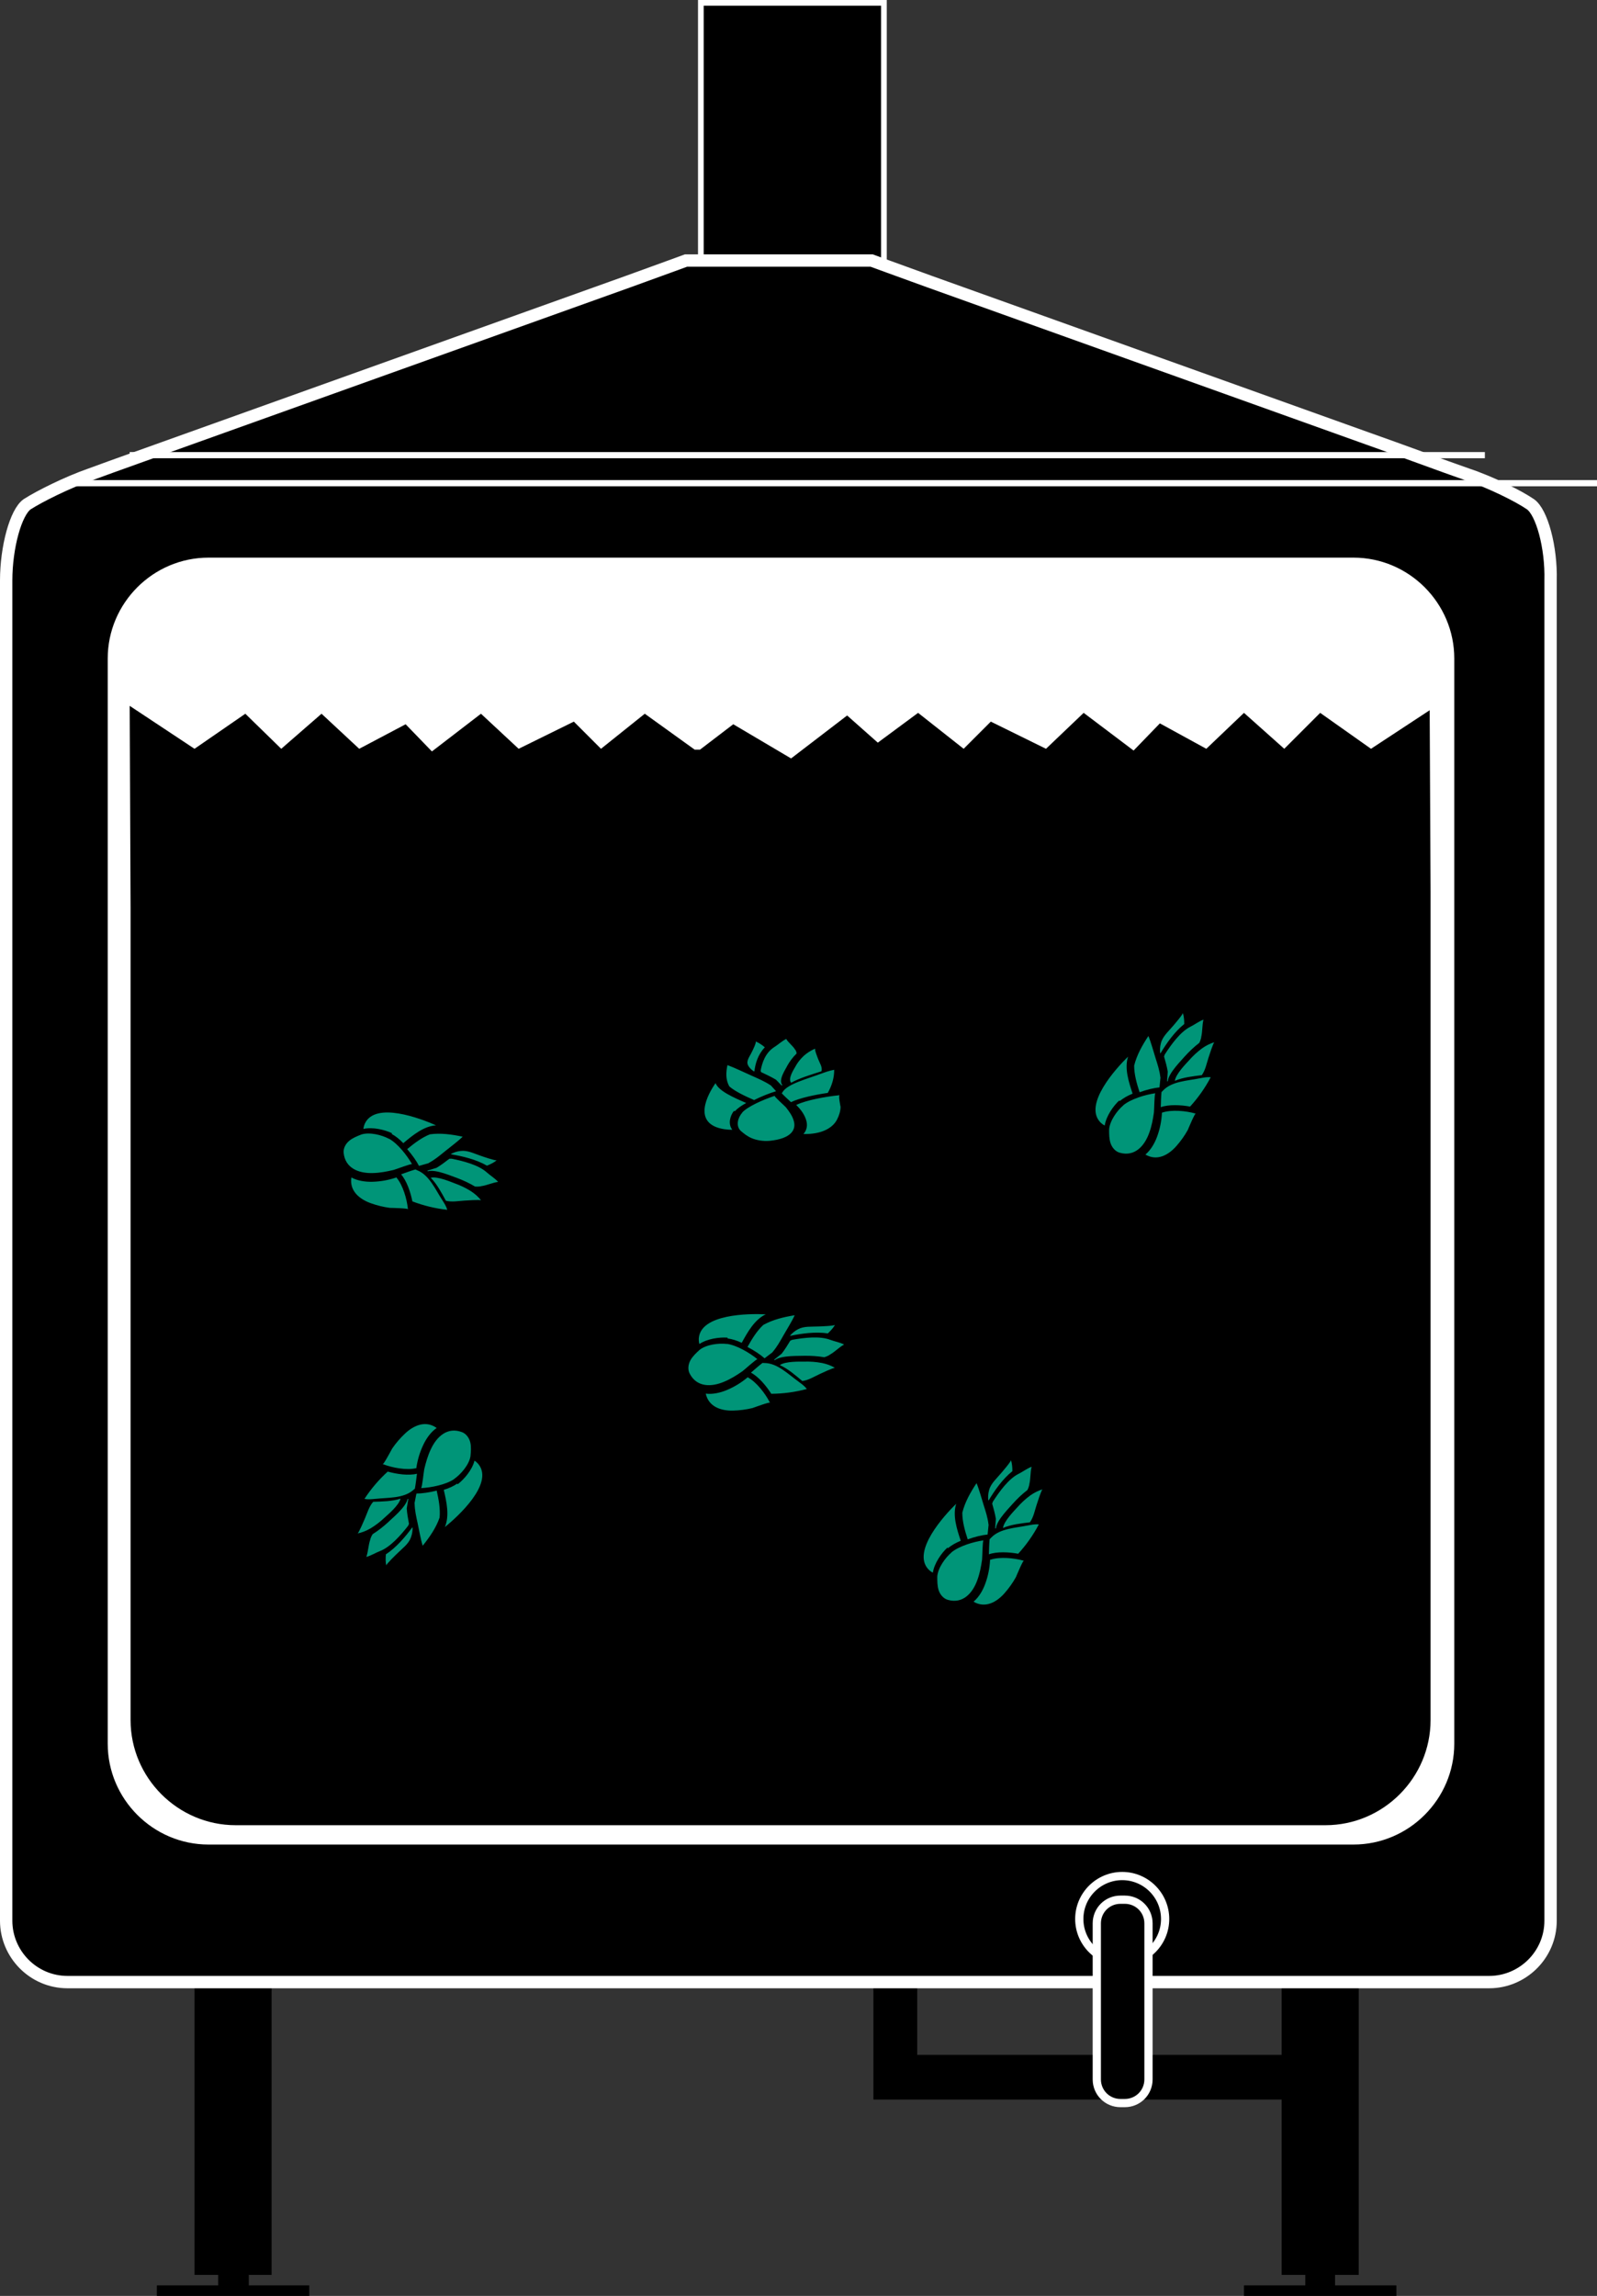 <svg xmlns="http://www.w3.org/2000/svg" class="sour-tun-vector" viewBox="0 0 182.305 261.925" width="182.305" height="261.925">
  <rect x="0" y="0" width="182.305" height="261.925" fill="#333333" stroke="none"/>
  <style id="style3"/>
  <path d="M28.405 260.725v-1.2h2.6v-48.6h-8.8v48.6h2.7v1.2h-7v1.2h17.4v-1.2zm124 0v-1.2h2.7v-48.6h-8.8v23.5h-41.6v-17.3h-5v22.4h46.6v20h2.7v1.2h-7v1.2h17.4v-1.2z" id="path5"/>
  <path stroke-miterlimit="10" d="M80.005.325h20.9v34.3h-20.9z" id="path7" stroke="#fff" stroke-width=".65"/>
  <path d="M174.705 57.525c-1.3-.9-4.5-2.5-7.2-3.4-2.6-.9-7.7-2.8-11.4-4.1l-50-17.9c-3.6-1.3-6.6-2.4-6.6-2.4h-21.2s-3 1.1-6.6 2.4l-50 17.9c-3.6 1.3-8.7 3.1-11.4 4.1-2.6.9-5.8 2.5-7.2 3.4-1.3.9-2.4 4.9-2.4 8.7v152.9c0 3.8 3.1 7 7 7h162.3c3.8 0 7-3.1 7-7v-152.9c.1-3.8-1-7.8-2.3-8.7z" id="path9"/>
  <path stroke-miterlimit="10" d="M174.705 57.525c-1.3-.9-4.5-2.5-7.2-3.4-2.6-.9-7.7-2.8-11.4-4.1l-50-17.9c-3.6-1.3-6.6-2.4-6.6-2.4h-21.2s-3 1.1-6.6 2.4l-50 17.9c-3.6 1.3-8.7 3.1-11.4 4.1-2.6.9-5.8 2.5-7.2 3.4-1.3.9-2.4 4.9-2.4 8.7v152.9c0 3.8 3.1 7 7 7h162.3c3.8 0 7-3.1 7-7v-152.9c.1-3.8-1-7.8-2.3-8.7z" id="path11" fill="none" stroke="#fff" stroke-width="1.41"/>
  <path stroke-miterlimit="10" d="M154.505 210.925h-130.7c-6.6 0-12-5.4-12-12v-123.8c0-6.6 5.4-12 12-12h130.7c6.6 0 12 5.4 12 12v123.8c0 6.6-5.4 12-12 12z" id="path13" fill="#fff" stroke="#000" stroke-width=".984"/>
  <path id="sour-tun-path" d="M163.305 101.625l-.1-20.6-6.7 4.4-5.8-4.1-4.1 4.1-4.6-4.1-4.3 4.1-5.3-2.9-3 3.1-5.7-4.3-4.3 4.1-6.3-3.1-3.1 3.1-5.2-4.1-4.6 3.4-3.5-3.1-6.4 4.9-6.6-3.9-3.8 2.9h-.6l-5.7-4.1-5 4-3.1-3.1-6.3 3.1-4.3-4-5.6 4.3-3-3.1-5.3 2.8-4.3-4-4.6 4-4.1-4-5.8 4-7.4-4.9.1 23v92.7c0 6.6 5.4 12 12 12h124.4c6.6 0 12-5.4 12-12v-94.6z"/>
  <path stroke-miterlimit="10" d="M14.805 51.925h154.7m-161.7 3.2h174.5" id="path16" stroke="#fff" stroke-width=".705"/>
  <path stroke-miterlimit="10" d="M128.105 223.825c-2.7 0-4.9-2.2-4.9-4.9s2.2-4.9 4.9-4.9 4.9 2.2 4.9 4.9-2.2 4.9-4.9 4.9z" id="path18" stroke="#fff" stroke-width=".94"/>
  <g id="g20">
    <path d="M127.905 239.925c-1.5 0-2.7-1.2-2.7-2.7v-17.8c0-1.5 1.2-2.7 2.7-2.7h.5c1.5 0 2.7 1.2 2.7 2.7v17.8c0 1.5-1.2 2.7-2.7 2.7h-.5z" id="path22"/>
    <path stroke-miterlimit="10" d="M127.905 239.925c-1.5 0-2.7-1.2-2.7-2.7v-17.8c0-1.5 1.2-2.7 2.7-2.7h.5c1.5 0 2.7 1.2 2.7 2.7v17.8c0 1.5-1.2 2.7-2.7 2.7h-.5z" id="path24" fill="none" stroke="#fff" stroke-width=".94"/>
  </g>
  <path d="M47.043 174.276c-.748 1.023-1.81 2.278-2.992 3.048-.038.42-.048.876.045 1.276-.036-.133 1.147-1.28 1.308-1.427.54-.537 1.237-1.026 1.502-1.768.15-.394.205-.796.195-1.22l-.01.096zm-4.457-2.927c-.457.527-.654 1.243-.924 1.87-.083.188-.713 1.695-.845 1.715.497-.084 1.006-.298 1.47-.564.59-.352 1.133-.774 1.634-1.25.323-.296 1.63-1.38 1.8-2.148-.975.317-2.102.326-3.132.36zm4.746.18c.01.768.184 1.518.344 2.25.184.833.325 1.76.576 2.566.794-.986 1.528-2.043 1.93-3.212.094-1.003-.1-2.065-.332-3.08-.835.215-1.662.333-2.314.338l-.22 1.12zm4.86-2.27c-.42.287-.947.532-1.534.705.326 1.4.67 2.966.125 4.252 1.517-1.228 5.565-4.928 3.863-7.142-.147-.177-.296-.32-.48-.436-.263 1.05-1.178 2.124-1.916 2.69zm-.36-.523c.785-.546 1.718-1.633 1.874-2.598.05-.534.1-1.068-.017-1.568-.118-.5-.447-.987-.935-1.18-1.67-.644-2.9.496-3.574 1.95-.343.72-.56 1.48-.748 2.263-.055.24-.25 2.162-.366 2.167 1.147-.056 2.842-.387 3.783-1.033zm-8.985 2.26c1.418-.16 3.216-.025 4.335-1.014l.177-.146c.093-.48.18-1.255.24-1.706-.952.238-2.288.048-3.337-.245-.98.887-1.894 1.943-2.655 3.112.432.09.878.033 1.305-.01zm.922-3.94c1.007.386 2.625.7 3.71.443l.048.005.007-.08c.132-.886.392-1.76.778-2.57.366-.782.89-1.5 1.535-1.945-1.223-.88-2.578-.34-3.615.64-.537.506-1.048 1.094-1.464 1.708-.12.217-.99 1.864-1.098 1.79zm-1.504 8.6c-.222.632-.22 1.317-.444 1.965.535-.146 1.02-.46 1.563-.67 1.184-.46 2.37-1.817 3.204-2.88l.1-.22c-.108-.58-.217-1.162-.258-1.77l.182-1.075-.08-.008c-.188.96-1.844 2.273-2.205 2.647-.536.49-1.135.97-1.793 1.383-.096.154-.197.356-.265.562z" id="path4" fill="#009578" class="hop dynamic"/>
  <path d="M86.123 122.204c.092-.823.378-1.883 1.188-2.723-.284-.24-.63-.492-1.058-.676.15.06-.367 1.104-.443 1.24-.225.485-.677 1-.41 1.497.13.27.38.507.727.734l-.065-.056zm7.652 0c.132-.45-.195-.91-.365-1.346-.048-.132-.48-1.175-.337-1.233-.53.223-.973.52-1.32.83-.427.402-.75.826-.975 1.263-.152.275-.866 1.33-.465 1.808.92-.52 2.264-.927 3.473-1.313zm-5.835 1.593c-.616-.413-1.417-.758-2.186-1.1-.876-.385-1.776-.838-2.712-1.186-.175.82-.223 1.655.215 2.434.677.577 1.747 1.085 2.826 1.554.832-.415 1.73-.774 2.51-1.01l-.62-.686zm-4.04 2.967c.275-.305.716-.627 1.283-.93-1.494-.644-3.14-1.372-3.5-2.265-.852 1.208-2.792 4.66.993 5.255.316.044.61.07.92.066-.514-.664-.26-1.573.177-2.144zm.842.156c-.51.576-.774 1.5-.2 2.078.36.308.72.615 1.254.845.534.23 1.313.378 2.05.308 2.51-.244 3.088-1.303 2.75-2.333-.152-.512-.49-1.004-.883-1.495-.123-.15-1.402-1.264-1.27-1.308-1.33.44-3.102 1.224-3.722 1.91zm8.996-4.433c-1.573.593-3.836 1.16-4.4 2.097l-.097.143c.267.294.77.747 1.057 1.012.954-.47 2.706-.842 4.196-1.057.476-.83.74-1.73.733-2.637-.588.106-1.08.295-1.56.47zm2 2.47c-1.514.15-3.702.555-4.8 1.082l-.06.014.053.046c.54.528.915 1.095 1.093 1.673.176.555.113 1.132-.31 1.604 2.16.042 3.36-.736 3.83-1.638.247-.466.397-.968.413-1.45-.03-.16-.282-1.365-.095-1.363zm-4.973-5.207c-.23-.422-.772-.794-1.015-1.225-.527.27-.863.613-1.347.92-1.058.673-1.412 1.833-1.573 2.708l.05.155c.588.277 1.176.554 1.704.87l.63.648.102-.025c-.532-.588.42-1.89.558-2.223.257-.456.596-.932 1.06-1.39-.005-.118-.045-.264-.125-.4z" id="path4-3" fill="#009578" class="hop dynamic"/>
  <path d="M132.492 120.14c.65-1.09 1.59-2.437 2.695-3.313 0-.423-.032-.877-.162-1.267.05.13-1.023 1.38-1.17 1.543-.487.584-1.136 1.136-1.33 1.9-.115.406-.13.812-.082 1.234v-.098zm4.71 2.5c.405-.568.535-1.3.746-1.95.065-.193.552-1.752.682-1.785-.487.13-.975.39-1.413.698-.552.406-1.055.877-1.51 1.397-.292.325-1.494 1.526-1.592 2.306.942-.406 2.063-.52 3.086-.65zm-4.743.26c-.082-.763-.326-1.494-.553-2.21-.26-.81-.487-1.72-.812-2.5-.698 1.056-1.33 2.177-1.624 3.378 0 1.007.294 2.046.618 3.037.812-.292 1.624-.487 2.274-.552l.113-1.137zm-4.63 2.712c.39-.325.894-.617 1.463-.845-.455-1.364-.942-2.89-.52-4.222-1.397 1.364-5.083 5.424-3.183 7.47.163.162.325.292.52.39.162-1.072.974-2.225 1.656-2.858zm.407.487c-.73.616-1.56 1.785-1.624 2.76 0 .535 0 1.07.163 1.558.162.487.535.942 1.04 1.088 1.72.487 2.84-.763 3.377-2.273.276-.747.422-1.527.535-2.322.033-.243.05-2.175.163-2.19-1.136.16-2.792.648-3.67 1.38zm8.736-3.086c-1.396.292-3.2.324-4.222 1.412l-.16.163c-.05.486-.066 1.265-.082 1.72.925-.325 2.273-.26 3.345-.065.893-.974 1.705-2.11 2.355-3.345-.44-.05-.877.048-1.3.13zm-.552 4.01c-1.038-.292-2.678-.454-3.734-.097h-.048v.08c-.05.894-.228 1.788-.536 2.632-.292.81-.747 1.574-1.348 2.077 1.3.764 2.598.098 3.54-.974.487-.552.942-1.185 1.3-1.835.097-.227.81-1.948.925-1.883zm.7-8.703c.162-.65.097-1.33.26-1.997-.52.195-.975.552-1.495.812-1.136.568-2.192 2.03-2.922 3.167l-.082.227c.164.567.326 1.136.424 1.737l-.082 1.088h.082c.097-.975 1.623-2.436 1.948-2.842.487-.536 1.04-1.072 1.657-1.543.08-.162.16-.373.21-.584z" id="path4-3-3" fill="#009578" class="hop dynamic"/>
  <path d="M112.872 171.15c.65-1.088 1.59-2.436 2.696-3.312 0-.423-.033-.877-.163-1.267.05.13-1.023 1.38-1.17 1.544-.486.584-1.136 1.136-1.33 1.9-.114.405-.13.81-.082 1.234v-.098zm4.71 2.5c.405-.567.535-1.298.746-1.948.065-.195.552-1.753.682-1.786-.487.13-.974.39-1.413.698-.552.406-1.055.877-1.51 1.397-.292.326-1.494 1.527-1.59 2.307.94-.406 2.06-.52 3.084-.65zm-4.742.26c-.082-.762-.325-1.493-.553-2.208-.26-.812-.487-1.72-.81-2.5-.7 1.055-1.333 2.176-1.625 3.377 0 1.006.292 2.045.617 3.036.81-.292 1.623-.487 2.272-.552l.114-1.137zm-4.628 2.713c.39-.325.893-.617 1.46-.845-.454-1.364-.94-2.89-.52-4.222-1.395 1.364-5.08 5.424-3.18 7.47.16.162.323.292.518.39.163-1.072.975-2.225 1.657-2.858zm.406.487c-.73.617-1.56 1.786-1.624 2.76 0 .536 0 1.072.162 1.56.162.486.536.94 1.04 1.087 1.72.487 2.84-.763 3.377-2.273.276-.747.422-1.527.536-2.322.03-.244.048-2.176.16-2.192-1.136.162-2.792.65-3.67 1.38zm8.736-3.086c-1.397.293-3.2.325-4.222 1.413l-.163.163c-.05.487-.066 1.266-.082 1.72.926-.324 2.274-.26 3.345-.064.894-.974 1.705-2.11 2.355-3.345-.438-.048-.877.05-1.3.13zm-.552 4.01c-1.04-.29-2.68-.453-3.735-.096h-.05v.08c-.048.894-.226 1.787-.535 2.632-.292.812-.747 1.575-1.348 2.078 1.3.764 2.6.098 3.54-.974.488-.552.942-1.185 1.3-1.835.097-.228.812-1.95.925-1.885zm.698-8.703c.162-.648.097-1.33.26-1.996-.52.195-.974.552-1.494.812-1.137.568-2.192 2.03-2.923 3.167l-.08.227c.16.568.324 1.137.42 1.737l-.08 1.088h.08c.098-.974 1.625-2.435 1.95-2.84.487-.537 1.04-1.073 1.656-1.544.08-.16.16-.372.21-.584z" id="path4-3-3-1" fill="#009578" class="hop dynamic"/>
  <path d="M51.517 131.692c1.25.204 2.85.584 4.072 1.29.392-.156.802-.353 1.117-.617-.103.093-1.66-.445-1.864-.52-.723-.24-1.475-.64-2.257-.54-.42.043-.802.177-1.177.377l.09-.036zm-.595 5.298c.678.17 1.405.02 2.087-.02.204-.012 1.833-.132 1.91-.023-.3-.406-.72-.763-1.168-1.058-.58-.365-1.203-.66-1.853-.892-.41-.152-1.97-.828-2.73-.632.723.726 1.24 1.727 1.737 2.63zm-1.984-4.314c.68-.356 1.27-.85 1.85-1.325.66-.54 1.423-1.085 2.028-1.673-1.238-.262-2.513-.44-3.738-.27-.936.37-1.795 1.025-2.597 1.69.57.65 1.05 1.332 1.35 1.912l1.1-.313zm-4.223-3.307c.445.242.902.603 1.322 1.048 1.102-.925 2.342-1.94 3.736-2.035-1.782-.798-6.912-2.734-8.117-.215-.09.21-.152.41-.17.626 1.055-.242 2.426.09 3.266.49zm-.304.555c-.84-.452-2.233-.793-3.163-.495-.498.197-.997.394-1.39.724-.394.33-.68.844-.63 1.366.18 1.78 1.754 2.362 3.356 2.306.796-.018 1.574-.17 2.356-.355.238-.06 2.04-.754 2.098-.654-.57-.997-1.63-2.36-2.633-2.906zm6.08 6.99c-.784-1.19-1.476-2.854-2.864-3.406l-.21-.092c-.472.133-1.203.405-1.632.557.643.74 1.078 2.02 1.29 3.087 1.235.472 2.59.81 3.977.96-.115-.425-.367-.797-.597-1.16zm-3.932.962c-.11-1.074-.562-2.66-1.282-3.51l-.018-.045-.075.03c-.85.283-1.745.445-2.644.47-.863.025-1.74-.117-2.43-.49-.23 1.488.865 2.45 2.208 2.933.693.25 1.45.44 2.184.534.247.006 2.11.038 2.092.168zm8.352-2.55c.663-.087 1.274-.398 1.953-.492-.372-.412-.872-.703-1.304-1.09-.948-.85-2.695-1.294-4.02-1.556l-.242.007c-.47.36-.938.72-1.46 1.032l-1.042.323.03.075c.94-.267 2.862.615 3.36.768.676.256 1.377.573 2.042.974.18.016.407.013.62-.02z" id="path4-3-3-1-7" fill="#009578" class="hop dynamic"/>
  <path d="M90.24 152.395c1.238-.263 2.867-.49 4.26-.275.31-.287.622-.62.82-.98-.063.124-1.708.188-1.927.19-.76.04-1.606-.06-2.298.316-.375.193-.684.457-.96.78l.07-.067zm1.365 5.154c.693-.09 1.317-.49 1.937-.778.187-.085 1.662-.787 1.774-.714-.426-.27-.948-.45-1.472-.56-.673-.13-1.36-.18-2.05-.16-.438.006-2.136-.058-2.774.4.938.415 1.783 1.16 2.573 1.822zm-3.413-3.303c.504-.578.875-1.253 1.245-1.906.418-.74.93-1.526 1.282-2.294-1.25.205-2.502.502-3.582 1.105-.74.685-1.302 1.606-1.808 2.517.766.397 1.46.86 1.95 1.292l.91-.69zm-5.135-1.55c.503.064 1.06.234 1.613.497.69-1.26 1.48-2.656 2.744-3.25-1.95-.098-7.433-.043-7.643 2.74-.008.23.007.438.068.647.897-.608 2.295-.796 3.223-.726zm-.08.628c-.95-.117-2.37.07-3.13.685-.393.364-.786.728-1.033 1.178-.247.45-.327 1.034-.092 1.502.813 1.594 2.492 1.566 3.964.933.735-.306 1.406-.728 2.067-1.186.2-.14 1.63-1.443 1.718-1.37-.89-.724-2.373-1.608-3.505-1.754zm8.2 4.31c-1.164-.825-2.413-2.125-3.906-2.136l-.23-.01c-.39.295-.972.813-1.316 1.11.867.46 1.735 1.49 2.32 2.41 1.323-.007 2.708-.184 4.055-.547-.263-.354-.633-.61-.98-.864zm-3.318 2.322c-.493-.96-1.488-2.274-2.468-2.806l-.033-.035-.06.056c-.69.572-1.465 1.048-2.294 1.396-.794.337-1.663.522-2.44.424.322 1.47 1.694 1.972 3.12 1.934.736-.018 1.51-.115 2.23-.294.232-.083 1.98-.73 2.01-.602zm6.858-5.404c.587-.322 1.043-.833 1.642-1.167-.496-.248-1.067-.34-1.61-.544-1.19-.447-2.98-.228-4.31.008l-.222.095c-.307.506-.613 1.01-.988 1.49l-.853.68.055.06c.78-.59 2.89-.464 3.41-.502.723-.007 1.492.034 2.256.167.175-.05.385-.135.573-.243z" id="path4-3-3-1-6" fill="#009578" class="hop dynamic"/>
</svg>